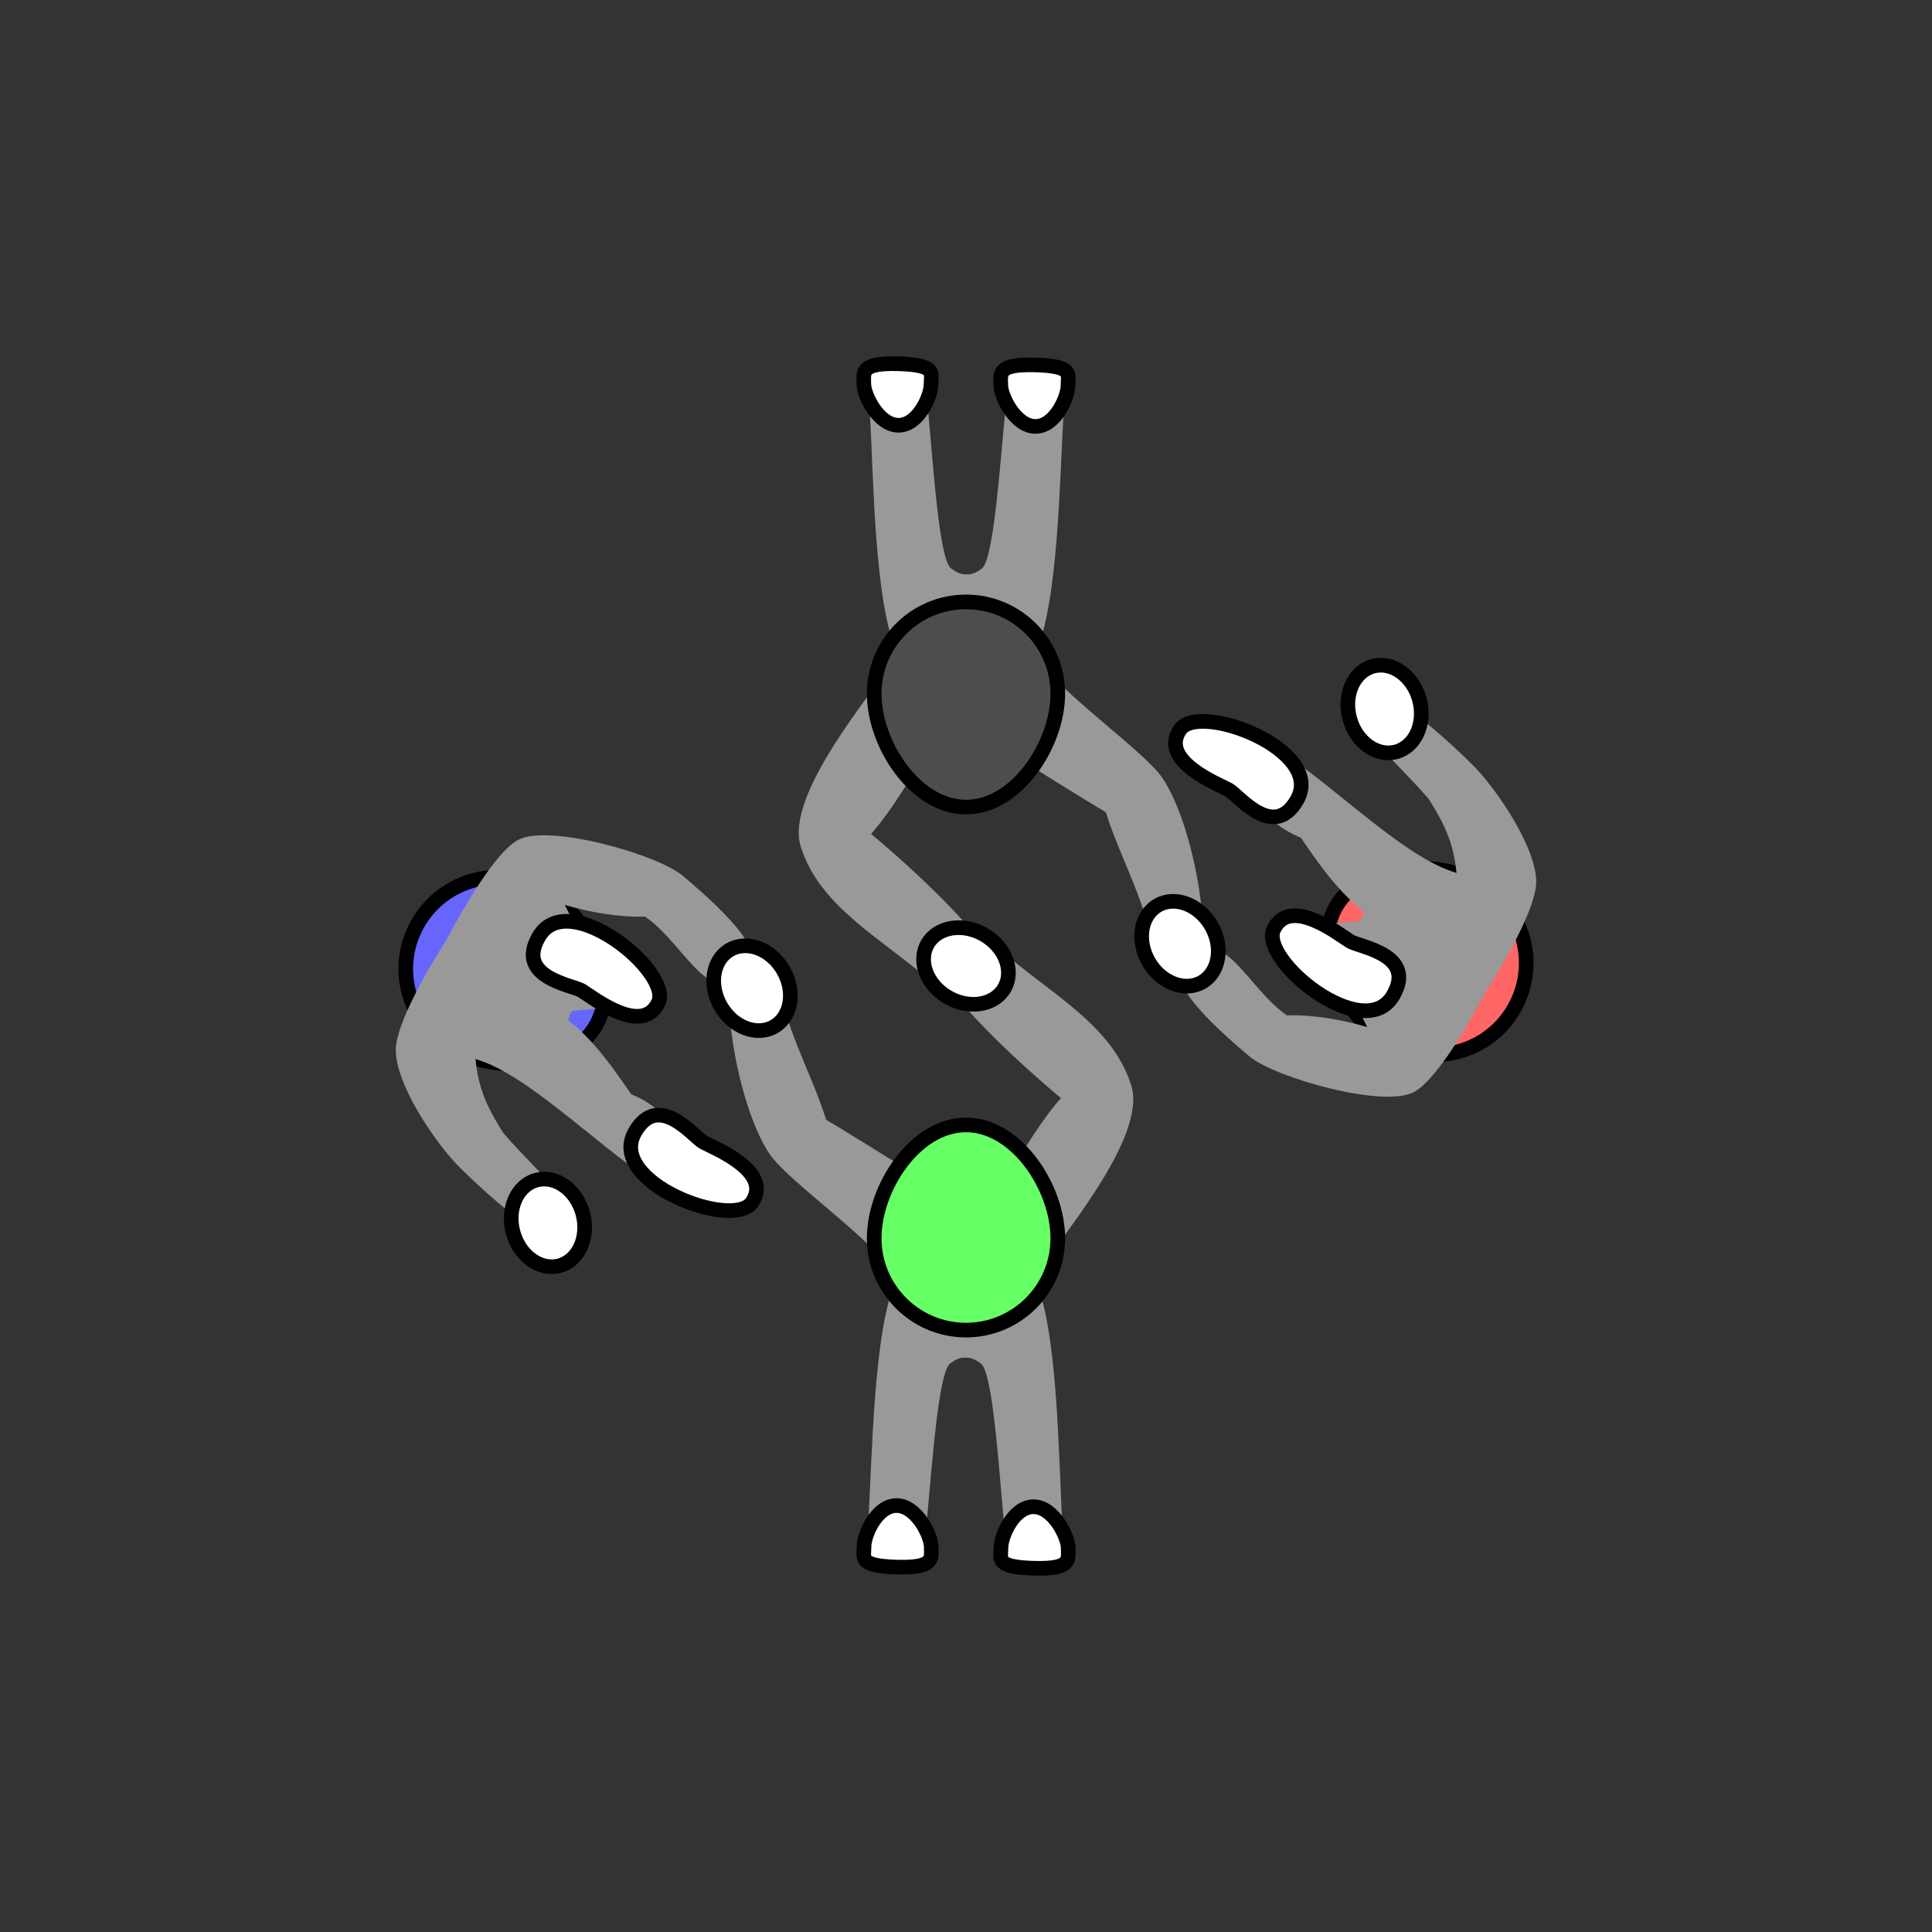 <?xml version="1.0" encoding="UTF-8" standalone="no"?>
<!-- Created with Inkscape (http://www.inkscape.org/) -->

<svg
   width="35mm"
   height="35mm"
   viewBox="0 0 35 35"
   version="1.1"
   id="svg1"
   xml:space="preserve"
   inkscape:version="1.4 (e7c3feb100, 2024-10-09)"
   sodipodi:docname="10_v2.svg"
   xmlns:inkscape="http://www.inkscape.org/namespaces/inkscape"
   xmlns:sodipodi="http://sodipodi.sourceforge.net/DTD/sodipodi-0.dtd"
   xmlns="http://www.w3.org/2000/svg"
   xmlns:svg="http://www.w3.org/2000/svg"><rect x="0" y="0" width="35" height="35" fill="#333333" stroke="none"/><sodipodi:namedview
     id="namedview1"
     pagecolor="#ffffff"
     bordercolor="#000000"
     borderopacity="0.25"
     inkscape:showpageshadow="2"
     inkscape:pageopacity="0.0"
     inkscape:pagecheckerboard="0"
     inkscape:deskcolor="#d1d1d1"
     inkscape:document-units="mm"
     inkscape:zoom="3.03832"
     inkscape:cx="19.254062"
     inkscape:cy="89.523159"
     inkscape:window-width="1916"
     inkscape:window-height="1023"
     inkscape:window-x="0"
     inkscape:window-y="0"
     inkscape:window-maximized="0"
     inkscape:current-layer="layer1" /><defs
     id="defs1"><inkscape:path-effect
       effect="mirror_symmetry"
       start_point="17.298,16.235"
       end_point="17.313,7.81"
       center_point="17.306,12.023"
       id="path-effect5"
       is_visible="true"
       lpeversion="1.2"
       lpesatellites=""
       mode="free"
       discard_orig_path="false"
       fuse_paths="true"
       oposite_fuse="false"
       split_items="false"
       split_open="false"
       link_styles="false" /><inkscape:path-effect
       effect="mirror_symmetry"
       start_point="17.298,16.235"
       end_point="17.313,7.81"
       center_point="17.306,12.023"
       id="path-effect5-7"
       is_visible="true"
       lpeversion="1.2"
       lpesatellites=""
       mode="free"
       discard_orig_path="false"
       fuse_paths="true"
       oposite_fuse="false"
       split_items="false"
       split_open="false"
       link_styles="false" /><inkscape:path-effect
       effect="mirror_symmetry"
       start_point="17.298,16.235"
       end_point="17.313,7.81"
       center_point="17.306,12.023"
       id="path-effect5-6"
       is_visible="true"
       lpeversion="1.2"
       lpesatellites=""
       mode="free"
       discard_orig_path="false"
       fuse_paths="true"
       oposite_fuse="false"
       split_items="false"
       split_open="false"
       link_styles="false" /><inkscape:path-effect
       effect="mirror_symmetry"
       start_point="17.298,16.235"
       end_point="17.313,7.81"
       center_point="17.306,12.023"
       id="path-effect5-3"
       is_visible="true"
       lpeversion="1.2"
       lpesatellites=""
       mode="free"
       discard_orig_path="false"
       fuse_paths="true"
       oposite_fuse="false"
       split_items="false"
       split_open="false"
       link_styles="false" /><inkscape:path-effect
       effect="mirror_symmetry"
       start_point="17.298,16.235"
       end_point="17.313,7.81"
       center_point="17.306,12.023"
       id="path-effect5-66"
       is_visible="true"
       lpeversion="1.2"
       lpesatellites=""
       mode="free"
       discard_orig_path="false"
       fuse_paths="true"
       oposite_fuse="false"
       split_items="false"
       split_open="false"
       link_styles="false" /><inkscape:path-effect
       effect="mirror_symmetry"
       start_point="17.298,16.235"
       end_point="17.313,7.81"
       center_point="17.306,12.023"
       id="path-effect5-4"
       is_visible="true"
       lpeversion="1.2"
       lpesatellites=""
       mode="free"
       discard_orig_path="false"
       fuse_paths="true"
       oposite_fuse="false"
       split_items="false"
       split_open="false"
       link_styles="false" /><inkscape:path-effect
       effect="mirror_symmetry"
       start_point="17.298,16.235"
       end_point="17.313,7.81"
       center_point="17.306,12.023"
       id="path-effect5-4-7"
       is_visible="true"
       lpeversion="1.2"
       lpesatellites=""
       mode="free"
       discard_orig_path="false"
       fuse_paths="true"
       oposite_fuse="false"
       split_items="false"
       split_open="false"
       link_styles="false" /><inkscape:path-effect
       effect="mirror_symmetry"
       start_point="17.298,16.235"
       end_point="17.313,7.81"
       center_point="17.306,12.023"
       id="path-effect5-41"
       is_visible="true"
       lpeversion="1.2"
       lpesatellites=""
       mode="free"
       discard_orig_path="false"
       fuse_paths="true"
       oposite_fuse="false"
       split_items="false"
       split_open="false"
       link_styles="false" /><inkscape:path-effect
       effect="mirror_symmetry"
       start_point="17.298,16.235"
       end_point="17.313,7.81"
       center_point="17.306,12.023"
       id="path-effect5-62"
       is_visible="true"
       lpeversion="1.2"
       lpesatellites=""
       mode="free"
       discard_orig_path="false"
       fuse_paths="true"
       oposite_fuse="false"
       split_items="false"
       split_open="false"
       link_styles="false" /><inkscape:path-effect
       effect="mirror_symmetry"
       start_point="17.298,16.235"
       end_point="17.313,7.81"
       center_point="17.306,12.023"
       id="path-effect5-4-9"
       is_visible="true"
       lpeversion="1.2"
       lpesatellites=""
       mode="free"
       discard_orig_path="false"
       fuse_paths="true"
       oposite_fuse="false"
       split_items="false"
       split_open="false"
       link_styles="false" /><inkscape:path-effect
       effect="mirror_symmetry"
       start_point="17.494,16.3"
       end_point="17.509,7.876"
       center_point="17.502,12.088"
       id="path-effect5-4-0-9-72-8"
       is_visible="true"
       lpeversion="1.2"
       lpesatellites=""
       mode="free"
       discard_orig_path="false"
       fuse_paths="true"
       oposite_fuse="false"
       split_items="false"
       split_open="false"
       link_styles="false" /><inkscape:path-effect
       effect="mirror_symmetry"
       start_point="17.494,16.3"
       end_point="17.509,7.876"
       center_point="17.502,12.088"
       id="path-effect5-4-0-9-72-8-3"
       is_visible="true"
       lpeversion="1.2"
       lpesatellites=""
       mode="free"
       discard_orig_path="false"
       fuse_paths="true"
       oposite_fuse="false"
       split_items="false"
       split_open="false"
       link_styles="false" /></defs><g
     inkscape:label="Layer 1"
     inkscape:groupmode="layer"
     id="layer1"><path
       style="fill:#999999;fill-opacity:1;stroke:none;stroke-width:0.265;stroke-dasharray:none;stroke-opacity:1"
       d="m 16.262,7.113 c -0.262,-0.004 -0.518,0.082 -0.508,0.262 0.072,1.252 0.081,3.577 0.51,4.482 -0.438,0.679 -2.054,2.531 -1.758,3.479 0.347,1.111 1.492,1.673 2.419,2.496 0.211,0.187 1.046,-0.529 0.869,-0.748 -0.786,-0.975 -2.014,-1.976 -2.014,-1.976 0.738,-0.838 1.159,-2.062 1.723,-1.917 0.47,0.226 1.752,1.063 2.531,1.524 0.224,0.721 0.598,1.375 0.818,2.235 0.025,0.28 0.958,0.02 0.937,-0.261 -0.082,-1.1 -0.418,-2.15 -0.74,-2.608 -0.355,-0.504 -1.868,-1.538 -2.303,-2.219 0.432,-0.904 0.45,-3.23 0.527,-4.482 0.022,-0.359 -1.022,-0.346 -1.057,0.012 -0.101,1.03 -0.213,2.744 -0.428,2.906 -0.121,0.092 -0.211,0.116 -0.279,0.105 -0.068,0.01 -0.16,-0.015 -0.281,-0.107 C 17.013,10.134 16.906,8.421 16.809,7.391 16.792,7.212 16.525,7.117 16.262,7.113 Z"
       id="path4-6"
       sodipodi:nodetypes="ssssssscccsscscscsss" /><path
       id="path1-3"
       style="fill:#4d4d4d;fill-opacity:1;stroke:#000000;stroke-width:0.265"
       d="m 19.163,12.567 c 0,0.918 -0.744,2.054 -1.663,2.054 -0.918,0 -1.663,-1.136 -1.663,-2.054 0,-0.918 0.744,-1.663 1.663,-1.663 0.918,0 1.663,0.744 1.663,1.663 z"
       sodipodi:nodetypes="zzzzz" /><path
       id="path1-7-1-1"
       style="fill:#ffffff;stroke:#000000;stroke-width:0.265;stroke-dasharray:none"
       d="m 16.866,6.966 c 0,0.207 -0.228,0.738 -0.589,0.738 -0.361,0 -0.628,-0.542 -0.628,-0.749 0,-0.207 -0.07,-0.386 0.628,-0.365 0.698,0.021 0.589,0.168 0.589,0.375 z"
       sodipodi:nodetypes="ssszs" /><path
       id="path1-7-1-9-7"
       style="fill:#ffffff;stroke:#000000;stroke-width:0.265;stroke-dasharray:none"
       d="m 19.347,6.987 c 0,0.207 -0.228,0.738 -0.589,0.738 -0.361,0 -0.628,-0.542 -0.628,-0.749 0,-0.207 -0.07,-0.386 0.628,-0.365 0.698,0.021 0.589,0.168 0.589,0.375 z"
       sodipodi:nodetypes="ssszs" /><path
       id="path1-3-0-4-9"
       style="fill:#ff6666;fill-opacity:1;stroke:#000000;stroke-width:0.265"
       d="m 26.817,16.006 c -0.795,-0.459 -2.151,-0.383 -2.61,0.413 -0.459,0.795 0.153,2.008 0.948,2.467 0.795,0.459 1.812,0.187 2.271,-0.609 0.459,-0.795 0.187,-1.812 -0.609,-2.271 z"
       sodipodi:nodetypes="zzzzz" /><path
       style="fill:#999999;fill-opacity:1;stroke:none;stroke-width:0.265;stroke-dasharray:none;stroke-opacity:1"
       d="m 24.768,18.606 c -0.444,-0.131 -0.989,-0.228 -1.453,-0.211 -0.74,-0.499 -1.226,-1.851 -1.872,-0.862 -0.341,0.312 0.845,1.311 1.187,1.601 0.462,0.391 2.453,0.953 2.994,0.645 0.415,-0.236 0.991,-1.245 1.283,-1.796 0.333,-0.528 0.924,-1.531 0.923,-2.009 -0.002,-0.623 -0.702,-1.654 -1.124,-2.088 -0.313,-0.322 -1.754,-1.676 -1.977,-1.315 -0.332,0.539 0.518,1.16 1.154,1.904 0.277,0.443 0.447,0.774 0.503,1.339 -0.933,-0.273 -2.131,-1.504 -3.177,-2.197 -0.299,-0.198 -0.877,0.671 -0.585,0.88 0.421,0.301 0.451,0.473 0.943,0.68 0.284,0.415 0.663,0.974 1.139,1.336 -0.01,0.062 -0.032,0.114 -0.058,0.158 -0.026,0.045 -0.957,0.069 -1.006,0.109 -0.41,0.468 0.048,0.498 0.803,1.181 z"
       id="path4-6-3-2-0-9"
       sodipodi:nodetypes="cccscccssscsscccccc" /><ellipse
       style="fill:#ffffff;fill-opacity:1;stroke:#000000;stroke-width:0.265;stroke-dasharray:none;stroke-opacity:1"
       id="path1-7-2-9-9-1-3-3"
       cx="20.898"
       cy="-18.9"
       rx="0.654"
       ry="0.803"
       transform="matrix(0.966,-0.259,-0.259,-0.966,0,0)" /><path
       id="path1-7-1-1-4-1-4"
       style="fill:#ffffff;stroke:#000000;stroke-width:0.265;stroke-dasharray:none"
       d="m 23.076,16.833 c 0.299,-0.615 1.207,0.115 1.385,0.221 0.178,0.106 1.209,0.241 0.775,0.982 -0.527,0.899 -2.43,-0.649 -2.16,-1.203 z"
       sodipodi:nodetypes="sszs" /><path
       id="path1-7-1-1-4-5-9-3"
       style="fill:#ffffff;stroke:#000000;stroke-width:0.265;stroke-dasharray:none"
       d="m 21.376,13.22 c -0.383,0.567 0.703,0.988 0.884,1.089 0.181,0.102 0.813,0.927 1.238,0.18 0.515,-0.906 -1.777,-1.78 -2.122,-1.269 z"
       sodipodi:nodetypes="sszs" /><ellipse
       style="fill:#ffffff;fill-opacity:1;stroke:#000000;stroke-width:0.265;stroke-dasharray:none;stroke-opacity:1"
       id="path1-7-2-9-9-1-3-1"
       cx="9.964"
       cy="-25.495"
       rx="0.654"
       ry="0.803"
       transform="matrix(0.866,-0.5,-0.5,-0.866,0,0)" /><path
       style="fill:#999999;fill-opacity:1;stroke:none;stroke-width:0.265;stroke-dasharray:none;stroke-opacity:1"
       d="m 18.738,27.887 c 0.262,0.004 0.518,-0.082 0.508,-0.262 -0.072,-1.252 -0.081,-3.577 -0.51,-4.482 0.438,-0.679 2.054,-2.531 1.758,-3.479 -0.347,-1.111 -1.492,-1.673 -2.419,-2.496 -0.211,-0.187 -1.046,0.529 -0.869,0.748 0.786,0.975 2.014,1.976 2.014,1.976 -0.738,0.838 -1.159,2.062 -1.723,1.917 -0.47,-0.226 -1.752,-1.063 -2.531,-1.524 -0.224,-0.721 -0.598,-1.375 -0.818,-2.235 -0.025,-0.28 -0.958,-0.02 -0.937,0.261 0.082,1.1 0.418,2.15 0.74,2.608 0.355,0.504 1.868,1.538 2.303,2.219 -0.432,0.904 -0.45,3.23 -0.527,4.482 -0.022,0.359 1.022,0.346 1.057,-0.012 0.101,-1.03 0.213,-2.744 0.428,-2.906 0.121,-0.092 0.211,-0.116 0.279,-0.105 0.068,-0.01 0.16,0.015 0.281,0.107 0.214,0.163 0.321,1.876 0.418,2.906 0.017,0.179 0.285,0.273 0.547,0.277 z"
       id="path4-6-9"
       sodipodi:nodetypes="ssssssscccsscscscsss" /><path
       id="path1-3-0"
       style="fill:#66ff66;fill-opacity:1;stroke:#000000;stroke-width:0.265"
       d="m 15.837,22.433 c 0,-0.918 0.744,-2.054 1.663,-2.054 0.918,0 1.663,1.136 1.663,2.054 0,0.918 -0.744,1.663 -1.663,1.663 -0.918,0 -1.663,-0.744 -1.663,-1.663 z"
       sodipodi:nodetypes="zzzzz" /><path
       id="path1-7-1-1-5"
       style="fill:#ffffff;stroke:#000000;stroke-width:0.265;stroke-dasharray:none"
       d="m 18.134,28.034 c 0,-0.207 0.228,-0.738 0.589,-0.738 0.361,0 0.628,0.542 0.628,0.749 0,0.207 0.07,0.386 -0.628,0.365 -0.698,-0.021 -0.589,-0.168 -0.589,-0.375 z"
       sodipodi:nodetypes="ssszs" /><path
       id="path1-7-1-9-7-6"
       style="fill:#ffffff;stroke:#000000;stroke-width:0.265;stroke-dasharray:none"
       d="m 15.653,28.013 c 0,-0.207 0.228,-0.738 0.589,-0.738 0.361,0 0.628,0.542 0.628,0.749 0,0.207 0.07,0.386 -0.628,0.365 -0.698,-0.021 -0.589,-0.168 -0.589,-0.375 z"
       sodipodi:nodetypes="ssszs" /><path
       id="path1-3-0-4-9-7"
       style="fill:#6666ff;fill-opacity:1;stroke:#000000;stroke-width:0.265"
       d="m 8.183,18.994 c 0.795,0.459 2.151,0.383 2.61,-0.413 0.459,-0.795 -0.153,-2.008 -0.948,-2.467 -0.795,-0.459 -1.812,-0.187 -2.271,0.609 -0.459,0.795 -0.187,1.812 0.609,2.271 z"
       sodipodi:nodetypes="zzzzz" /><path
       style="fill:#999999;fill-opacity:1;stroke:none;stroke-width:0.265;stroke-dasharray:none;stroke-opacity:1"
       d="m 10.232,16.394 c 0.444,0.131 0.989,0.228 1.453,0.211 0.74,0.499 1.226,1.851 1.872,0.862 0.341,-0.312 -0.845,-1.311 -1.187,-1.601 -0.462,-0.391 -2.453,-0.953 -2.994,-0.645 -0.415,0.236 -0.991,1.245 -1.283,1.796 -0.333,0.528 -0.924,1.531 -0.923,2.009 0.002,0.623 0.702,1.654 1.124,2.088 0.313,0.322 1.754,1.676 1.977,1.315 C 10.603,21.89 9.753,21.269 9.117,20.524 8.84,20.082 8.67,19.75 8.614,19.185 c 0.933,0.273 2.131,1.504 3.177,2.197 0.299,0.198 0.877,-0.671 0.585,-0.88 -0.421,-0.301 -0.451,-0.473 -0.943,-0.68 -0.284,-0.415 -0.663,-0.974 -1.139,-1.336 0.01,-0.062 0.032,-0.114 0.058,-0.158 0.026,-0.045 0.957,-0.069 1.006,-0.109 0.41,-0.468 -0.048,-0.498 -0.803,-1.181 z"
       id="path4-6-3-2-0-9-7"
       sodipodi:nodetypes="cccscccssscsscccccc" /><ellipse
       style="fill:#ffffff;fill-opacity:1;stroke:#000000;stroke-width:0.265;stroke-dasharray:none;stroke-opacity:1"
       id="path1-7-2-9-9-1-3-3-4"
       cx="-3.85"
       cy="23.966"
       rx="0.654"
       ry="0.803"
       transform="matrix(-0.966,0.259,0.259,0.966,0,0)" /><path
       id="path1-7-1-1-4-1-4-0"
       style="fill:#ffffff;stroke:#000000;stroke-width:0.265;stroke-dasharray:none"
       d="M 11.924,18.167 C 11.624,18.783 10.717,18.052 10.539,17.947 10.36,17.841 9.329,17.706 9.764,16.965 c 0.527,-0.899 2.43,0.649 2.16,1.203 z"
       sodipodi:nodetypes="sszs" /><path
       id="path1-7-1-1-4-5-9-3-6"
       style="fill:#ffffff;stroke:#000000;stroke-width:0.265;stroke-dasharray:none"
       d="m 13.624,21.78 c 0.383,-0.567 -0.703,-0.988 -0.884,-1.089 -0.181,-0.102 -0.813,-0.927 -1.238,-0.18 -0.515,0.906 1.777,1.78 2.122,1.269 z"
       sodipodi:nodetypes="sszs" /><ellipse
       style="fill:#ffffff;fill-opacity:1;stroke:#000000;stroke-width:0.265;stroke-dasharray:none;stroke-opacity:1"
       id="path1-7-2-9-9-1-3-1-4"
       cx="-2.847"
       cy="22.316"
       rx="0.654"
       ry="0.803"
       transform="matrix(-0.866,0.5,0.5,0.866,0,0)" /><ellipse
       style="fill:#ffffff;fill-opacity:1;stroke:#000000;stroke-width:0.265;stroke-dasharray:none;stroke-opacity:1"
       id="path1-7-2-9-9-1"
       cx="-6.405"
       cy="-23.906"
       rx="0.654"
       ry="0.803"
       transform="matrix(0.5,-0.866,-0.866,-0.5,0,0)" /></g></svg>
